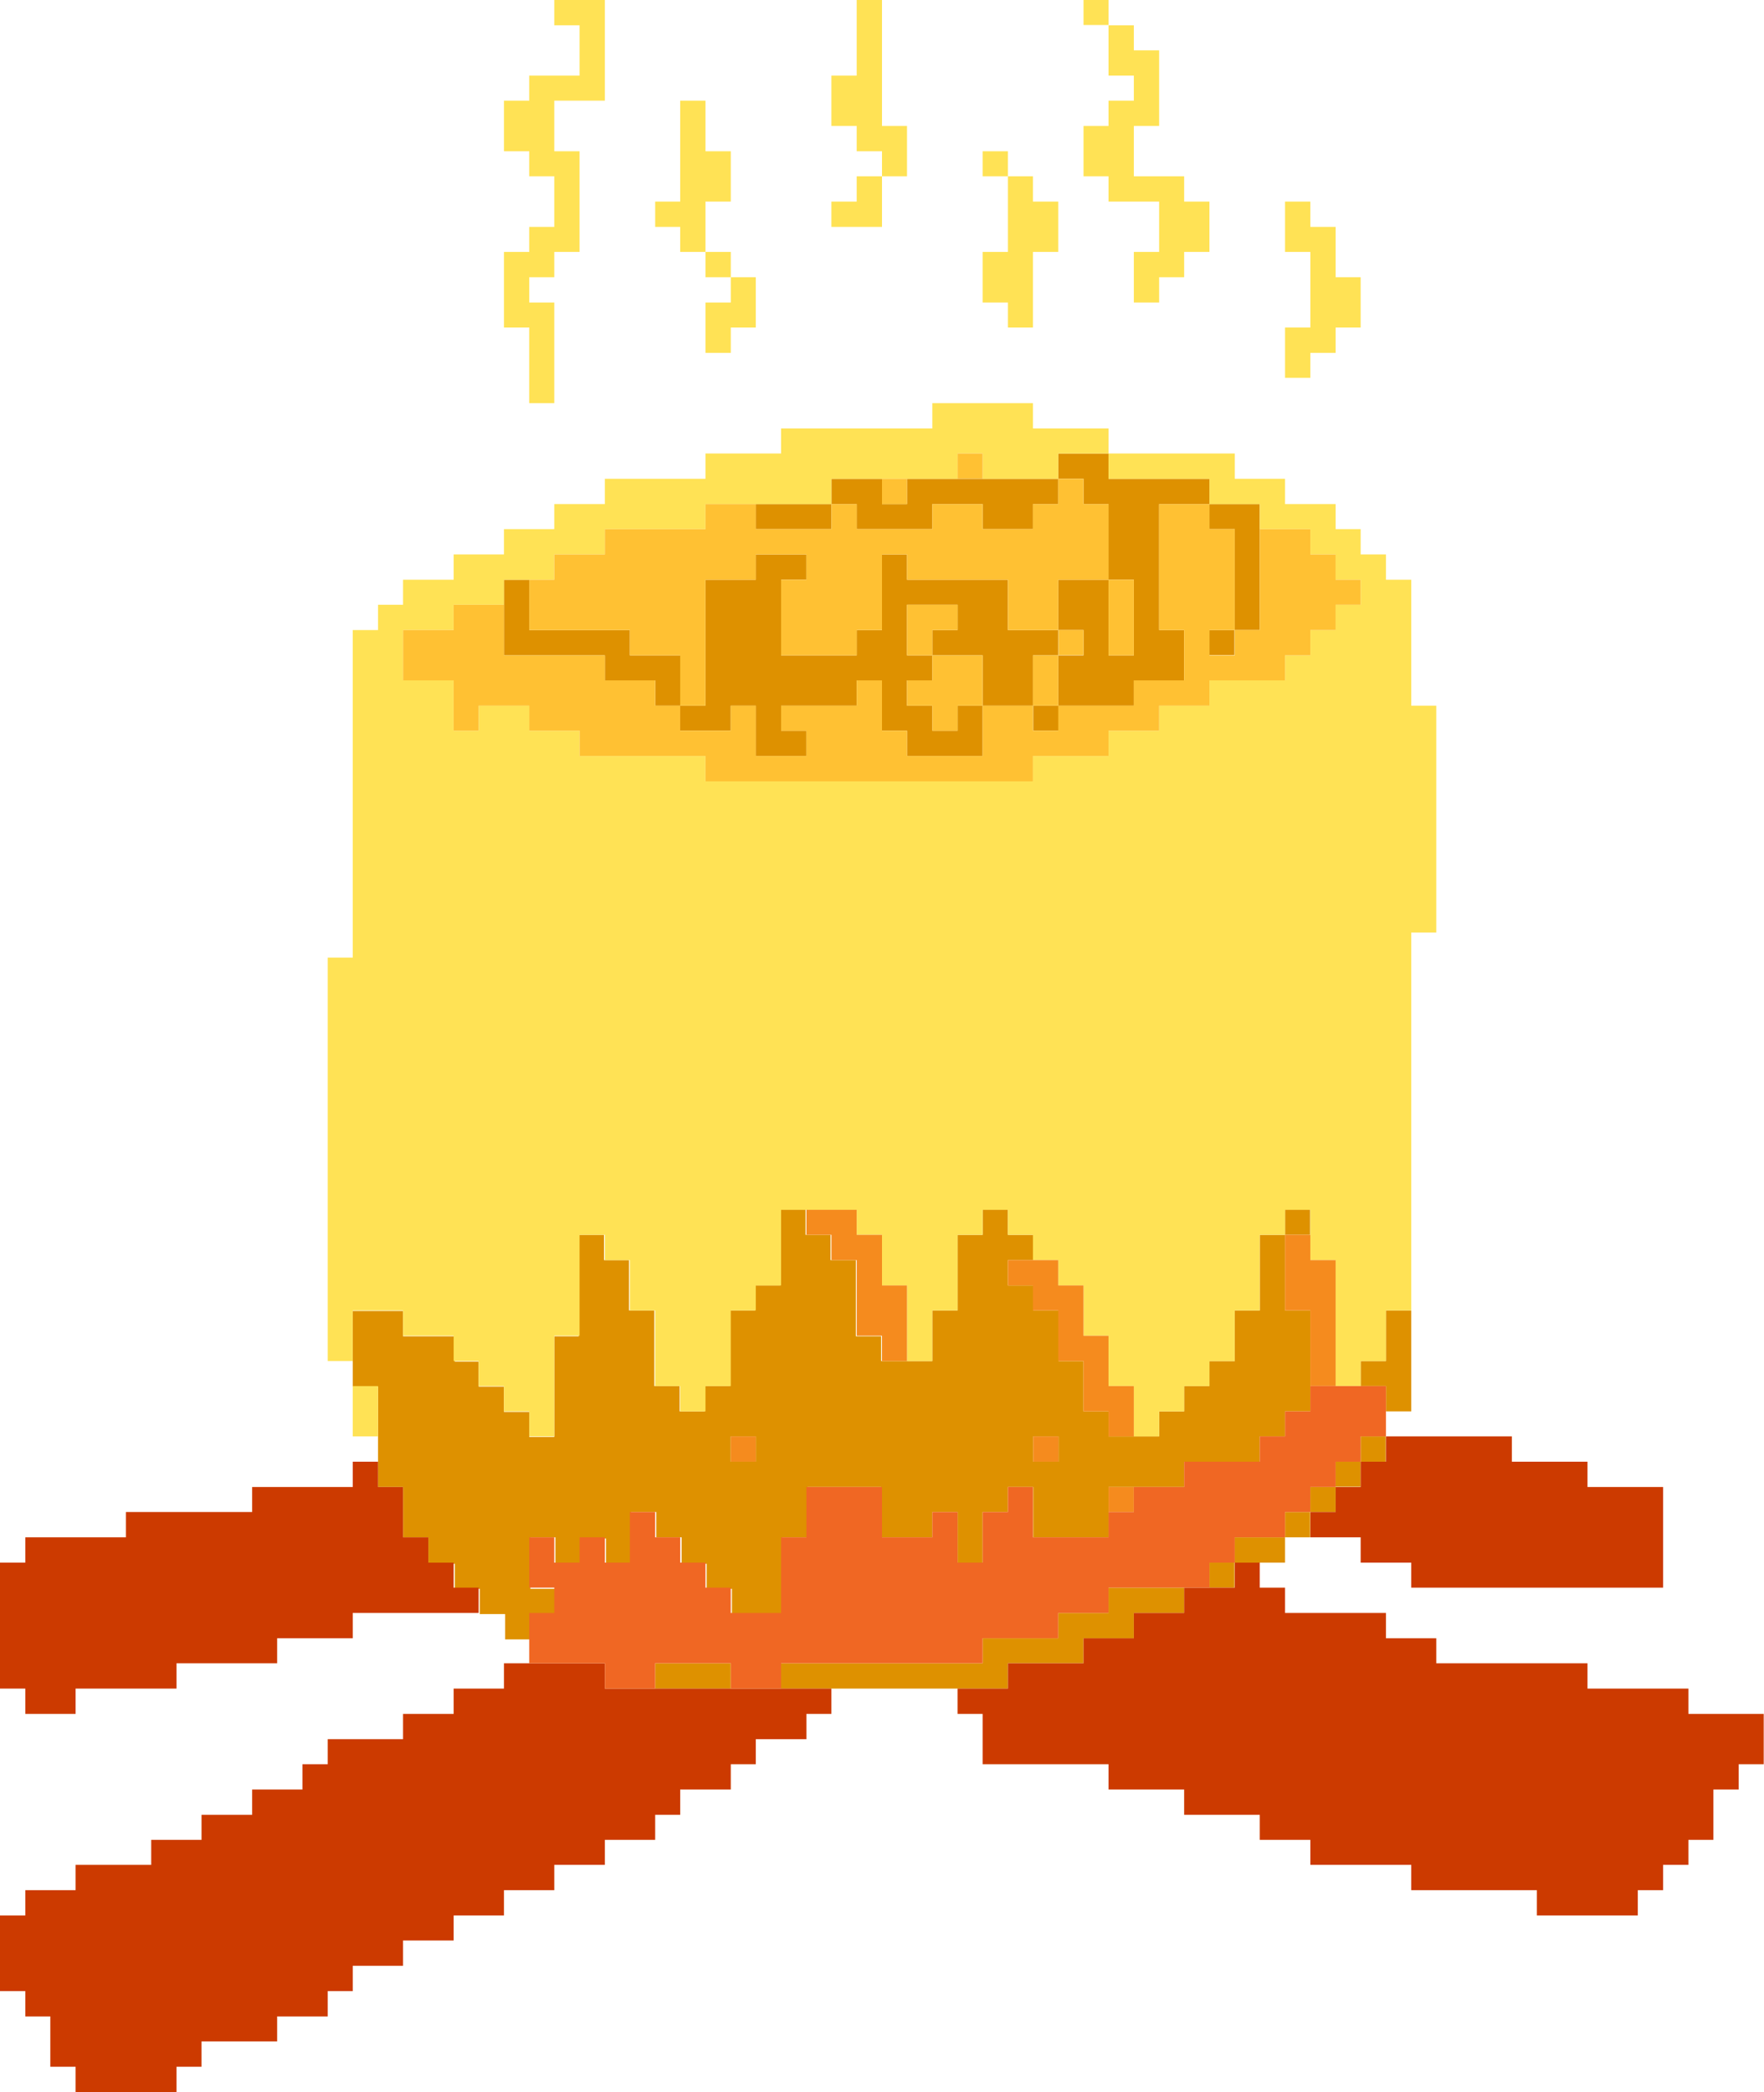 <svg xmlns="http://www.w3.org/2000/svg" viewBox="0 0 62.06 73.58"><defs><style>.cls-1{fill:#de9100;}.cls-2{fill:#ffe255;}.cls-3{fill:#cc3a00;}.cls-4{fill:#f58b1e;}.cls-5{fill:#ffc133;}.cls-6{fill:#f06723;}</style></defs><g id="Capa_2" data-name="Capa 2"><g id="Layer_1" data-name="Layer 1"><polygon class="cls-1" points="48.76 46.09 48.76 46.98 48.76 47.87 47.87 47.87 47.87 48.75 48.76 48.75 48.76 49.64 49.65 49.64 49.65 48.75 49.65 47.87 49.65 46.98 49.65 46.09 48.76 46.09"/><rect class="cls-1" x="47.87" y="50.52" width="0.88" height="0.89"/><rect class="cls-1" x="46.99" y="51.41" width="0.88" height="0.88"/><rect class="cls-1" x="46.1" y="52.3" width="0.89" height="0.88"/><rect class="cls-1" x="45.21" y="53.18" width="0.88" height="0.89"/><rect class="cls-1" x="45.21" y="42.55" width="0.88" height="0.88"/><polygon class="cls-1" points="43.44 54.07 43.44 54.96 44.32 54.96 45.21 54.96 45.21 54.07 44.32 54.07 43.44 54.07"/><rect class="cls-1" x="42.55" y="54.96" width="0.88" height="0.88"/><path class="cls-1" d="M43.44,51.41h.88v-.89h.89v-.88h.89V46.09h-.89V43.43h-.89v2.66h-.88v1.78h-.89v.88h-.89v.89h-.88v.88H39v-.88h-.88V47.87h-.88V46.09h-.89v-.88h-.89v-.89h.89v-.89h-.89v-.88h-.89v.88h-.88v2.66H32.8v1.78H31V47h-.89V44.32h-.89v-.89h-.88v-.88h-.89v2.66h-.89v.88h-.88v2.66h-.89v.89h-.88v-.89h-.89V46.09h-.89V44.32h-.88v-.89h-.89V47H19.5v3.54h-.88v-.88h-.89v-.89h-.89v-.88H16V47H14.18v-.89H12.41v2.66h.89V52.3h.88v1.77h.89V55H16v.88h.88v.89h.89v.89h.89v-.89h.88v-.89h-.88V54.07h.88V55h.89v-.89h.89V55h.88V53.18h.89v.89h.89V55h.88v.88h.89v.89h1.77V54.07h.89V52.3H31v1.77H32.8v-.89h.89V55h.88V53.18h.89V52.3h.89v1.77H39V52.3h2.66v-.89h1.78Zm-17.73,0v-.89h.88v.89Zm10.64-.89h.89v.89h-.89Z"/><rect class="cls-1" x="42.55" y="22.16" width="0.88" height="0.88"/><polygon class="cls-1" points="43.44 18.61 43.44 19.5 43.44 20.39 43.44 21.27 43.44 22.16 44.32 22.16 44.32 21.27 44.32 20.39 44.32 19.5 44.32 18.61 44.32 17.73 43.44 17.73 42.55 17.73 42.55 18.61 43.44 18.61"/><polygon class="cls-1" points="39.89 55.84 39 55.84 39 56.73 38.12 56.73 37.23 56.73 37.23 57.62 36.34 57.62 35.46 57.62 34.57 57.62 34.57 58.5 33.69 58.5 32.8 58.5 31.91 58.5 31.03 58.5 30.14 58.5 29.25 58.5 28.37 58.5 27.48 58.5 27.48 59.39 28.37 59.39 29.25 59.39 30.14 59.39 31.03 59.39 31.91 59.39 32.8 59.39 33.69 59.39 34.57 59.39 35.46 59.39 35.46 58.5 36.34 58.5 37.23 58.5 38.12 58.5 38.12 57.62 39 57.62 39.89 57.62 39.89 56.73 40.78 56.73 41.66 56.73 41.66 55.84 40.78 55.84 39.89 55.84"/><polygon class="cls-1" points="38.12 23.05 37.23 23.05 37.23 23.93 37.23 24.82 38.12 24.82 39 24.82 39.89 24.82 39.89 23.93 40.78 23.93 41.66 23.93 41.66 23.05 41.66 22.16 40.78 22.16 40.78 21.27 40.78 20.39 40.78 19.5 40.78 18.61 40.78 17.73 41.66 17.73 42.55 17.73 42.55 16.84 41.66 16.84 40.78 16.84 39.89 16.84 39 16.84 39 15.95 38.12 15.95 37.23 15.95 37.23 16.84 38.12 16.84 38.12 17.73 39 17.73 39 18.61 39 19.5 39 20.39 39.89 20.39 39.89 21.27 39.89 22.16 39.89 23.05 39 23.05 39 22.16 39 21.27 39 20.39 38.12 20.39 37.23 20.39 37.23 21.27 37.23 22.16 38.12 22.16 38.12 23.05"/><rect class="cls-1" x="36.35" y="24.82" width="0.89" height="0.88"/><polygon class="cls-1" points="35.46 16.84 34.57 16.84 33.69 16.84 32.8 16.84 31.91 16.84 31.91 17.73 31.03 17.73 31.03 16.84 30.14 16.84 29.25 16.84 29.25 17.73 30.14 17.73 30.14 18.61 31.03 18.61 31.91 18.61 32.8 18.61 32.8 17.73 33.69 17.73 34.57 17.73 34.57 18.61 35.46 18.61 36.34 18.61 36.34 17.73 37.23 17.73 37.23 16.84 36.34 16.84 35.46 16.84"/><polygon class="cls-1" points="27.48 17.73 26.59 17.73 26.59 18.61 27.48 18.61 28.37 18.61 29.25 18.61 29.25 17.73 28.37 17.73 27.48 17.73"/><polygon class="cls-1" points="23.93 58.5 23.05 58.5 23.05 59.39 23.93 59.39 24.82 59.39 25.71 59.39 25.71 58.5 24.82 58.5 23.93 58.5"/><polygon class="cls-1" points="24.82 25.7 25.71 25.7 25.71 24.82 26.59 24.82 26.59 25.7 26.59 26.59 27.48 26.59 28.37 26.59 28.37 25.7 27.48 25.7 27.48 24.82 28.37 24.82 29.25 24.82 30.14 24.82 30.14 23.93 31.03 23.93 31.03 24.82 31.03 25.7 31.91 25.7 31.91 26.59 32.8 26.59 33.69 26.59 34.57 26.59 34.57 25.7 34.57 24.82 33.69 24.82 33.69 25.7 32.8 25.7 32.8 24.82 31.91 24.82 31.91 23.93 32.8 23.93 32.8 23.05 31.91 23.05 31.91 22.16 31.91 21.27 32.8 21.27 33.69 21.27 33.69 22.16 32.8 22.16 32.8 23.05 33.69 23.05 34.57 23.05 34.57 23.93 34.57 24.82 35.46 24.82 36.34 24.82 36.34 23.93 36.34 23.05 37.23 23.05 37.23 22.16 36.34 22.16 35.46 22.16 35.46 21.27 35.46 20.39 34.57 20.39 33.69 20.39 32.8 20.39 31.91 20.39 31.91 19.5 31.03 19.5 31.03 20.39 31.03 21.27 31.03 22.16 30.14 22.16 30.14 23.05 29.25 23.05 28.37 23.05 27.48 23.05 27.48 22.16 27.48 21.27 27.48 20.39 28.37 20.39 28.37 19.5 27.48 19.5 26.59 19.5 26.59 20.39 25.71 20.39 24.82 20.39 24.82 21.27 24.82 22.16 24.82 23.05 24.82 23.93 24.82 24.82 23.93 24.82 23.93 25.7 24.82 25.7"/><polygon class="cls-1" points="19.5 23.05 20.39 23.05 21.28 23.05 21.28 23.93 22.16 23.93 23.05 23.93 23.05 24.82 23.93 24.82 23.93 23.93 23.93 23.05 23.05 23.05 22.16 23.05 22.16 22.16 21.28 22.16 20.39 22.16 19.5 22.16 18.62 22.16 18.62 21.27 18.62 20.39 17.73 20.39 17.73 21.27 17.73 22.16 17.73 23.05 18.62 23.05 19.5 23.05"/><polygon class="cls-2" points="49.65 24.82 49.65 23.93 49.65 23.05 49.65 22.16 49.65 21.27 49.65 20.39 48.76 20.39 48.76 19.5 47.87 19.5 47.87 18.61 46.99 18.61 46.99 17.73 46.1 17.73 45.21 17.73 45.21 16.84 44.32 16.84 43.44 16.84 43.44 15.95 42.55 15.95 41.66 15.95 40.78 15.95 39.89 15.95 39 15.95 39 16.84 39.89 16.84 40.78 16.84 41.66 16.84 42.55 16.84 42.55 17.73 43.44 17.73 44.32 17.73 44.32 18.61 45.21 18.61 46.1 18.61 46.1 19.5 46.99 19.5 46.99 20.39 47.87 20.39 47.87 21.27 46.99 21.27 46.99 22.16 46.1 22.16 46.1 23.05 45.21 23.05 45.21 23.93 44.32 23.93 43.44 23.93 42.55 23.93 42.55 24.82 41.66 24.82 40.78 24.82 40.78 25.7 39.89 25.7 39 25.7 39 26.59 38.12 26.59 37.23 26.59 36.34 26.59 36.34 27.48 35.46 27.48 34.57 27.48 33.69 27.48 32.8 27.48 31.91 27.48 31.03 27.48 30.14 27.48 29.25 27.48 28.37 27.48 27.48 27.48 26.59 27.48 25.71 27.48 24.82 27.48 24.82 26.59 23.93 26.59 23.05 26.59 22.16 26.59 21.28 26.59 20.39 26.59 20.39 25.7 19.5 25.7 18.62 25.7 18.62 24.82 17.73 24.82 16.84 24.82 16.84 25.7 15.96 25.7 15.96 24.82 15.96 23.93 15.07 23.93 14.18 23.93 14.18 23.05 14.18 22.16 15.07 22.16 15.96 22.16 15.96 21.27 16.84 21.27 17.73 21.27 17.73 20.39 18.62 20.39 19.5 20.39 19.5 19.5 20.39 19.5 21.28 19.5 21.28 18.61 22.16 18.61 23.05 18.61 23.93 18.61 24.82 18.61 24.82 17.73 25.71 17.73 26.59 17.73 27.48 17.73 28.37 17.73 29.25 17.73 29.25 16.84 30.14 16.84 31.03 16.84 31.91 16.84 32.8 16.84 33.69 16.84 33.69 15.95 34.57 15.95 34.57 16.84 35.46 16.84 36.34 16.84 37.23 16.84 37.23 15.95 38.12 15.95 39 15.95 39 15.07 38.12 15.07 37.23 15.07 36.34 15.07 36.34 14.18 35.46 14.18 34.57 14.18 33.69 14.18 32.8 14.18 32.8 15.07 31.91 15.07 31.03 15.07 30.14 15.07 29.25 15.07 28.37 15.07 27.48 15.07 27.48 15.95 26.59 15.95 25.71 15.95 24.82 15.95 24.82 16.84 23.93 16.84 23.05 16.84 22.16 16.84 21.28 16.84 21.28 17.73 20.39 17.73 19.5 17.73 19.5 18.61 18.62 18.61 17.73 18.61 17.73 19.5 16.84 19.5 15.96 19.5 15.96 20.39 15.07 20.39 14.18 20.39 14.18 21.27 13.3 21.27 13.3 22.16 12.41 22.16 12.41 23.05 12.41 23.93 12.41 24.82 12.41 25.7 12.41 26.59 12.41 27.48 12.41 28.36 12.41 29.25 12.41 30.14 12.41 31.02 12.41 31.91 12.41 32.8 12.41 33.68 11.53 33.68 11.53 34.57 11.53 35.46 11.53 36.34 11.53 37.23 11.53 38.12 11.53 39 11.53 39.89 11.53 40.77 11.53 41.66 11.53 42.55 11.53 43.43 11.53 44.32 11.53 45.21 11.53 46.09 11.53 46.98 11.53 47.87 12.41 47.87 12.41 46.98 12.41 46.09 13.3 46.09 14.18 46.09 14.18 46.98 15.07 46.98 15.96 46.98 15.96 47.87 16.84 47.87 16.84 48.75 17.73 48.75 17.73 49.64 18.62 49.64 18.62 50.52 19.5 50.52 19.5 49.64 19.5 48.75 19.5 47.87 19.5 46.98 20.39 46.98 20.39 46.09 20.39 45.21 20.39 44.32 20.39 43.43 21.28 43.43 21.28 44.32 22.16 44.32 22.16 45.21 22.16 46.09 23.05 46.09 23.05 46.98 23.05 47.87 23.05 48.75 23.93 48.75 23.93 49.64 24.82 49.64 24.82 48.75 25.71 48.75 25.71 47.87 25.71 46.98 25.71 46.09 26.59 46.09 26.59 45.21 27.48 45.21 27.48 44.32 27.48 43.43 27.48 42.55 28.37 42.55 29.25 42.55 30.14 42.55 30.14 43.43 31.03 43.43 31.03 44.32 31.03 45.21 31.91 45.21 31.91 46.09 31.91 46.98 31.91 47.87 32.8 47.87 32.8 46.98 32.8 46.09 33.69 46.09 33.69 45.21 33.69 44.32 33.69 43.43 34.57 43.43 34.57 42.55 35.46 42.55 35.46 43.43 36.34 43.43 36.34 44.32 37.23 44.32 37.23 45.21 38.12 45.21 38.12 46.09 38.12 46.98 39 46.98 39 47.87 39 48.75 39.89 48.75 39.89 49.64 39.89 50.52 40.78 50.52 40.78 49.64 41.66 49.64 41.66 48.75 42.55 48.75 42.55 47.87 43.44 47.87 43.44 46.98 43.44 46.09 44.32 46.09 44.32 45.21 44.32 44.32 44.32 43.43 45.21 43.43 45.21 42.55 46.1 42.55 46.1 43.43 46.1 44.32 46.99 44.32 46.99 45.21 46.99 46.09 46.99 46.98 46.99 47.87 46.99 48.75 47.87 48.75 47.87 47.87 48.76 47.87 48.76 46.98 48.76 46.09 49.65 46.09 49.65 45.21 49.65 44.32 49.65 43.43 49.65 42.55 49.65 41.66 49.65 40.77 49.65 39.89 49.65 39 49.65 38.12 49.65 37.23 49.65 36.34 49.65 35.46 49.65 34.57 49.65 33.68 49.65 32.8 50.53 32.8 50.53 31.91 50.53 31.02 50.53 30.14 50.53 29.25 50.53 28.36 50.53 27.48 50.53 26.59 50.53 25.7 50.53 24.82 49.65 24.82"/><polygon class="cls-2" points="46.1 12.41 46.99 12.41 46.99 11.52 47.87 11.52 47.87 10.64 47.87 9.75 46.99 9.75 46.99 8.86 46.99 7.98 46.1 7.98 46.1 7.09 45.21 7.09 45.21 7.98 45.21 8.86 46.1 8.86 46.1 9.75 46.1 10.64 46.1 11.52 45.21 11.52 45.21 12.41 45.21 13.29 46.1 13.29 46.1 12.41"/><polygon class="cls-2" points="39 7.09 39.89 7.09 40.78 7.09 40.78 7.98 40.78 8.86 39.89 8.86 39.89 9.75 39.89 10.64 40.78 10.64 40.78 9.75 41.66 9.75 41.66 8.86 42.55 8.86 42.55 7.98 42.55 7.09 41.66 7.09 41.66 6.2 40.78 6.2 39.89 6.2 39.89 5.32 39.89 4.43 40.78 4.43 40.78 3.54 40.78 2.66 40.78 1.77 39.89 1.77 39.89 0.89 39 0.89 39 1.77 39 2.66 39.89 2.66 39.89 3.54 39 3.54 39 4.43 38.12 4.43 38.12 5.32 38.12 6.2 39 6.2 39 7.09"/><rect class="cls-2" x="38.12" width="0.88" height="0.88"/><polygon class="cls-2" points="35.46 11.52 36.34 11.52 36.34 10.64 36.34 9.75 36.34 8.86 37.23 8.86 37.23 7.98 37.23 7.09 36.34 7.09 36.34 6.2 35.46 6.2 35.46 7.09 35.46 7.98 35.46 8.86 34.57 8.86 34.57 9.75 34.57 10.64 35.46 10.64 35.46 11.52"/><rect class="cls-2" x="34.57" y="5.32" width="0.89" height="0.88"/><polygon class="cls-2" points="31.91 5.32 31.91 4.43 31.03 4.43 31.03 3.54 31.03 2.66 31.03 1.77 31.03 0.89 31.03 0 30.14 0 30.14 0.89 30.14 1.77 30.14 2.66 29.25 2.66 29.25 3.54 29.25 4.43 30.14 4.43 30.14 5.32 31.03 5.32 31.03 6.2 31.91 6.2 31.91 5.32"/><polygon class="cls-2" points="31.03 7.98 31.03 7.09 31.03 6.2 30.14 6.2 30.14 7.09 29.25 7.09 29.25 7.98 30.14 7.98 31.03 7.98"/><polygon class="cls-2" points="24.82 10.64 24.82 11.52 24.82 12.41 25.71 12.41 25.71 11.52 26.59 11.52 26.59 10.64 26.59 9.75 25.71 9.75 25.71 10.64 24.82 10.64"/><rect class="cls-2" x="24.82" y="8.86" width="0.89" height="0.89"/><polygon class="cls-2" points="23.93 8.86 24.82 8.86 24.82 7.98 24.82 7.09 25.71 7.09 25.71 6.2 25.71 5.32 24.82 5.32 24.82 4.43 24.82 3.54 23.93 3.54 23.93 4.43 23.93 5.32 23.93 6.2 23.93 7.09 23.05 7.09 23.05 7.98 23.93 7.98 23.93 8.86"/><polygon class="cls-2" points="18.62 12.41 18.62 13.29 18.62 14.18 19.5 14.18 19.5 13.29 19.5 12.41 19.5 11.52 19.5 10.64 18.62 10.64 18.62 9.75 19.5 9.75 19.5 8.86 20.39 8.86 20.39 7.98 20.39 7.09 20.39 6.2 20.39 5.32 19.5 5.32 19.5 4.43 19.5 3.54 20.39 3.54 21.28 3.54 21.28 2.66 21.28 1.77 21.28 0.89 21.28 0 20.39 0 19.5 0 19.5 0.89 20.39 0.89 20.39 1.77 20.39 2.66 19.5 2.66 18.62 2.66 18.62 3.54 17.73 3.54 17.73 4.43 17.73 5.32 18.62 5.32 18.62 6.2 19.5 6.2 19.5 7.09 19.5 7.98 18.62 7.98 18.62 8.86 17.73 8.86 17.73 9.75 17.73 10.64 17.73 11.52 18.62 11.52 18.62 12.41"/><polygon class="cls-2" points="12.41 49.64 12.41 50.52 13.3 50.52 13.3 49.64 13.3 48.75 12.41 48.75 12.41 49.64"/><polygon class="cls-3" points="61.17 60.28 60.28 60.28 59.4 60.28 59.4 59.39 58.51 59.39 57.62 59.39 56.73 59.39 55.85 59.39 55.85 58.5 54.96 58.5 54.07 58.5 53.19 58.5 52.3 58.5 51.41 58.5 50.53 58.5 50.53 57.62 49.65 57.62 48.76 57.62 48.76 56.73 47.87 56.73 46.99 56.73 46.1 56.73 45.21 56.73 45.21 55.84 44.32 55.84 44.32 54.96 43.44 54.96 43.44 55.84 42.55 55.84 41.66 55.84 41.66 56.73 40.78 56.73 39.89 56.73 39.89 57.62 39 57.62 38.12 57.62 38.12 58.5 37.23 58.5 36.34 58.5 35.46 58.5 35.46 59.39 34.57 59.39 33.69 59.39 33.69 60.28 34.57 60.28 34.57 61.17 34.57 62.05 35.46 62.05 36.34 62.05 37.23 62.05 38.12 62.05 39 62.05 39 62.94 39.89 62.94 40.78 62.94 41.66 62.94 41.66 63.83 42.55 63.83 43.44 63.83 44.32 63.83 44.32 64.71 45.21 64.71 46.1 64.71 46.1 65.59 46.99 65.59 47.87 65.59 48.76 65.59 49.65 65.59 49.65 66.48 50.53 66.48 51.41 66.48 52.3 66.48 53.19 66.48 54.07 66.48 54.07 67.37 54.96 67.37 55.85 67.37 56.73 67.37 57.62 67.37 57.62 66.48 58.51 66.48 58.51 65.59 59.4 65.59 59.4 64.71 60.28 64.71 60.28 63.83 60.28 62.94 61.17 62.94 61.17 62.05 62.05 62.05 62.05 61.17 62.05 60.28 61.17 60.28"/><polygon class="cls-3" points="47.87 54.07 47.87 54.96 48.76 54.96 49.65 54.96 49.65 55.84 50.53 55.84 51.41 55.84 52.3 55.84 53.19 55.84 54.07 55.84 54.96 55.84 55.85 55.84 56.73 55.84 57.62 55.84 58.51 55.84 58.51 54.96 58.51 54.07 58.51 53.18 58.51 52.3 57.62 52.3 56.73 52.3 55.85 52.3 55.85 51.41 54.96 51.41 54.07 51.41 53.19 51.41 53.19 50.52 52.3 50.52 51.41 50.52 50.53 50.52 49.65 50.52 48.76 50.52 48.76 51.41 47.87 51.41 47.87 52.3 46.99 52.3 46.99 53.18 46.1 53.18 46.1 54.07 46.99 54.07 47.87 54.07"/><polygon class="cls-3" points="27.48 59.39 26.59 59.39 25.71 59.39 24.82 59.39 23.93 59.39 23.05 59.39 22.16 59.39 21.28 59.39 21.28 58.5 20.39 58.5 19.5 58.5 18.62 58.5 17.73 58.5 17.73 59.39 16.84 59.39 15.96 59.39 15.96 60.28 15.07 60.28 14.18 60.28 14.18 61.17 13.3 61.17 12.41 61.17 11.53 61.17 11.53 62.05 10.64 62.05 10.64 62.94 9.75 62.94 8.87 62.94 8.87 63.83 7.98 63.83 7.09 63.83 7.09 64.71 6.21 64.71 5.32 64.71 5.32 65.59 4.43 65.59 3.55 65.59 2.66 65.59 2.66 66.48 1.77 66.48 0.89 66.48 0.89 67.37 0 67.37 0 68.25 0 69.14 0 70.03 0.89 70.03 0.89 70.92 1.77 70.92 1.77 71.8 1.77 72.69 2.66 72.69 2.66 73.58 3.55 73.58 4.43 73.58 5.32 73.58 6.21 73.58 6.21 72.69 7.09 72.69 7.09 71.8 7.98 71.8 8.87 71.8 9.75 71.8 9.75 70.92 10.64 70.92 11.53 70.92 11.53 70.03 12.41 70.03 12.41 69.14 13.3 69.14 14.18 69.14 14.18 68.25 15.07 68.25 15.96 68.25 15.96 67.37 16.84 67.37 17.73 67.37 17.73 66.48 18.62 66.48 19.5 66.48 19.5 65.59 20.39 65.59 21.28 65.59 21.28 64.71 22.16 64.71 23.05 64.71 23.05 63.83 23.93 63.83 23.93 62.94 24.82 62.94 25.71 62.94 25.71 62.05 26.59 62.05 26.59 61.17 27.48 61.17 28.37 61.17 28.37 60.28 29.25 60.28 29.25 59.39 28.37 59.39 27.48 59.39"/><polygon class="cls-3" points="0.89 60.28 1.77 60.28 2.66 60.28 2.66 59.39 3.55 59.39 4.43 59.39 5.32 59.39 6.21 59.39 6.21 58.5 7.09 58.5 7.98 58.5 8.87 58.5 9.75 58.5 9.75 57.62 10.64 57.62 11.53 57.62 12.41 57.62 12.41 56.73 13.3 56.73 14.18 56.73 15.07 56.73 15.96 56.73 16.84 56.73 16.84 55.84 15.96 55.84 15.96 54.96 15.07 54.96 15.07 54.07 14.18 54.07 14.18 53.18 14.18 52.3 13.3 52.3 13.3 51.41 12.41 51.41 12.41 52.3 11.53 52.3 10.64 52.3 9.75 52.3 8.87 52.3 8.87 53.18 7.98 53.18 7.09 53.18 6.21 53.18 5.32 53.18 4.43 53.18 4.43 54.07 3.55 54.07 2.66 54.07 1.77 54.07 0.89 54.07 0.89 54.96 0 54.96 0 55.84 0 56.73 0 57.62 0 58.5 0 59.39 0.89 59.39 0.89 60.28"/><polygon class="cls-4" points="46.1 44.32 46.1 43.43 45.21 43.43 45.21 44.32 45.21 45.21 45.21 46.09 46.1 46.09 46.1 46.98 46.1 47.87 46.1 48.75 46.99 48.75 46.99 47.87 46.99 46.98 46.99 46.09 46.99 45.21 46.99 44.32 46.1 44.32"/><rect class="cls-4" x="39" y="52.3" width="0.89" height="0.88"/><polygon class="cls-4" points="39 47.87 39 46.98 38.12 46.98 38.12 46.09 38.12 45.21 37.23 45.21 37.23 44.32 36.34 44.32 35.46 44.32 35.46 45.21 36.34 45.21 36.34 46.09 37.23 46.09 37.23 46.98 37.23 47.87 38.12 47.87 38.12 48.75 38.12 49.64 39 49.64 39 50.52 39.89 50.52 39.89 49.64 39.89 48.75 39 48.75 39 47.87"/><rect class="cls-4" x="36.35" y="50.52" width="0.89" height="0.89"/><polygon class="cls-4" points="31.03 44.32 31.03 43.43 30.14 43.43 30.14 42.55 29.25 42.55 28.37 42.55 28.37 43.43 29.25 43.43 29.25 44.32 30.14 44.32 30.14 45.21 30.14 46.09 30.14 46.98 31.03 46.98 31.03 47.87 31.91 47.87 31.91 46.98 31.91 46.09 31.91 45.21 31.03 45.21 31.03 44.32"/><rect class="cls-4" x="25.71" y="50.52" width="0.88" height="0.89"/><polygon class="cls-5" points="46.99 20.39 46.99 19.5 46.1 19.5 46.1 18.61 45.21 18.61 44.32 18.61 44.32 19.5 44.32 20.39 44.32 21.27 44.32 22.16 43.44 22.16 43.44 23.05 42.55 23.05 42.55 22.16 43.44 22.16 43.44 21.27 43.44 20.39 43.44 19.5 43.44 18.61 42.55 18.61 42.55 17.73 41.66 17.73 40.78 17.73 40.78 18.61 40.78 19.5 40.78 20.39 40.78 21.27 40.78 22.16 41.66 22.16 41.66 23.05 41.66 23.93 40.78 23.93 39.89 23.93 39.89 24.82 39 24.82 38.12 24.82 37.23 24.82 37.23 25.7 36.34 25.7 36.34 24.82 35.46 24.82 34.57 24.82 34.57 25.7 34.57 26.59 33.69 26.59 32.8 26.59 31.91 26.59 31.91 25.7 31.03 25.7 31.03 24.82 31.03 23.93 30.14 23.93 30.14 24.82 29.25 24.82 28.37 24.82 27.48 24.82 27.48 25.7 28.37 25.7 28.37 26.59 27.48 26.59 26.59 26.59 26.59 25.7 26.59 24.82 25.71 24.82 25.71 25.7 24.82 25.7 23.93 25.7 23.93 24.82 23.05 24.82 23.05 23.93 22.16 23.93 21.28 23.93 21.28 23.05 20.39 23.05 19.5 23.05 18.62 23.05 17.73 23.05 17.73 22.16 17.73 21.27 16.84 21.27 15.96 21.27 15.96 22.16 15.07 22.16 14.18 22.16 14.18 23.05 14.18 23.93 15.07 23.93 15.96 23.93 15.96 24.82 15.96 25.7 16.84 25.7 16.84 24.82 17.73 24.82 18.62 24.82 18.62 25.7 19.5 25.7 20.39 25.7 20.39 26.59 21.28 26.59 22.16 26.59 23.05 26.59 23.93 26.59 24.82 26.59 24.82 27.48 25.71 27.48 26.59 27.48 27.48 27.48 28.37 27.48 29.25 27.48 30.14 27.48 31.03 27.48 31.91 27.48 32.8 27.48 33.69 27.48 34.57 27.48 35.46 27.48 36.34 27.48 36.34 26.59 37.23 26.59 38.12 26.59 39 26.59 39 25.7 39.89 25.7 40.78 25.7 40.78 24.82 41.66 24.82 42.55 24.82 42.55 23.93 43.44 23.93 44.32 23.93 45.21 23.93 45.21 23.05 46.1 23.05 46.1 22.16 46.99 22.16 46.99 21.27 47.87 21.27 47.87 20.39 46.99 20.39"/><polygon class="cls-5" points="39 22.16 39 23.05 39.89 23.05 39.89 22.16 39.89 21.27 39.89 20.39 39 20.39 39 21.27 39 22.16"/><rect class="cls-5" x="37.24" y="22.16" width="0.88" height="0.88"/><polygon class="cls-5" points="36.34 23.93 36.34 24.82 37.23 24.82 37.23 23.93 37.23 23.05 36.34 23.05 36.34 23.93"/><polygon class="cls-5" points="34.57 23.05 33.69 23.05 32.8 23.05 32.8 23.93 31.91 23.93 31.91 24.82 32.8 24.82 32.8 25.7 33.69 25.7 33.69 24.82 34.57 24.82 34.57 23.93 34.57 23.05"/><rect class="cls-5" x="33.69" y="15.95" width="0.88" height="0.88"/><polygon class="cls-5" points="33.69 22.16 33.69 21.27 32.8 21.27 31.91 21.27 31.91 22.16 31.91 23.05 32.8 23.05 32.8 22.16 33.69 22.16"/><rect class="cls-5" x="31.03" y="16.84" width="0.88" height="0.89"/><polygon class="cls-5" points="24.82 23.93 24.82 23.05 24.82 22.16 24.82 21.27 24.82 20.39 25.71 20.39 26.59 20.39 26.59 19.5 27.48 19.5 28.37 19.5 28.37 20.39 27.48 20.39 27.48 21.27 27.48 22.16 27.48 23.05 28.37 23.05 29.25 23.05 30.14 23.05 30.14 22.16 31.03 22.16 31.03 21.27 31.03 20.39 31.03 19.5 31.91 19.5 31.91 20.39 32.8 20.39 33.69 20.39 34.57 20.39 35.46 20.39 35.46 21.27 35.46 22.16 36.34 22.16 37.23 22.16 37.23 21.27 37.23 20.39 38.12 20.39 39 20.39 39 19.5 39 18.61 39 17.73 38.12 17.73 38.12 16.84 37.23 16.84 37.23 17.73 36.34 17.73 36.34 18.61 35.46 18.61 34.57 18.61 34.57 17.73 33.69 17.73 32.8 17.73 32.8 18.61 31.91 18.61 31.03 18.61 30.14 18.61 30.14 17.73 29.25 17.73 29.25 18.61 28.37 18.61 27.48 18.61 26.59 18.61 26.59 17.73 25.71 17.73 24.82 17.73 24.82 18.61 23.93 18.61 23.05 18.61 22.16 18.61 21.28 18.61 21.28 19.5 20.39 19.5 19.5 19.5 19.5 20.39 18.62 20.39 18.62 21.27 18.62 22.16 19.5 22.16 20.39 22.16 21.28 22.16 22.16 22.16 22.16 23.05 23.05 23.05 23.93 23.05 23.93 23.93 23.93 24.82 24.82 24.82 24.82 23.93"/><polygon class="cls-6" points="46.99 48.75 46.1 48.75 46.1 49.64 45.21 49.64 45.21 50.52 44.32 50.52 44.32 51.41 43.44 51.41 42.55 51.41 41.66 51.41 41.66 52.3 40.78 52.3 39.89 52.3 39.89 53.18 39 53.18 39 54.07 38.12 54.07 37.23 54.07 36.34 54.07 36.34 53.18 36.34 52.3 35.46 52.3 35.46 53.18 34.57 53.18 34.57 54.07 34.57 54.96 33.69 54.96 33.69 54.07 33.69 53.18 32.8 53.18 32.8 54.07 31.91 54.07 31.03 54.07 31.03 53.18 31.03 52.3 30.14 52.3 29.25 52.3 28.37 52.3 28.37 53.18 28.37 54.07 27.48 54.07 27.48 54.96 27.48 55.84 27.48 56.73 26.59 56.73 25.71 56.73 25.71 55.84 24.82 55.84 24.82 54.96 23.93 54.96 23.93 54.07 23.05 54.07 23.05 53.18 22.16 53.18 22.16 54.07 22.16 54.96 21.28 54.96 21.28 54.07 20.39 54.07 20.39 54.96 19.5 54.96 19.5 54.07 18.62 54.07 18.62 54.96 18.62 55.84 19.5 55.84 19.5 56.73 18.62 56.73 18.62 57.62 18.62 58.5 19.5 58.5 20.39 58.5 21.28 58.5 21.28 59.39 22.16 59.39 23.05 59.39 23.05 58.5 23.93 58.5 24.82 58.5 25.71 58.5 25.71 59.39 26.59 59.39 27.48 59.39 27.48 58.5 28.37 58.5 29.25 58.5 30.14 58.5 31.03 58.5 31.91 58.5 32.8 58.5 33.69 58.5 34.57 58.5 34.57 57.62 35.46 57.62 36.34 57.62 37.23 57.62 37.23 56.73 38.12 56.73 39 56.73 39 55.84 39.89 55.84 40.78 55.84 41.66 55.84 42.55 55.84 42.55 54.96 43.44 54.96 43.44 54.07 44.32 54.07 45.21 54.07 45.21 53.18 46.1 53.18 46.1 52.3 46.99 52.3 46.99 51.41 47.87 51.41 47.87 50.52 48.76 50.52 48.76 49.64 48.76 48.75 47.87 48.75 46.99 48.75"/></g></g></svg>